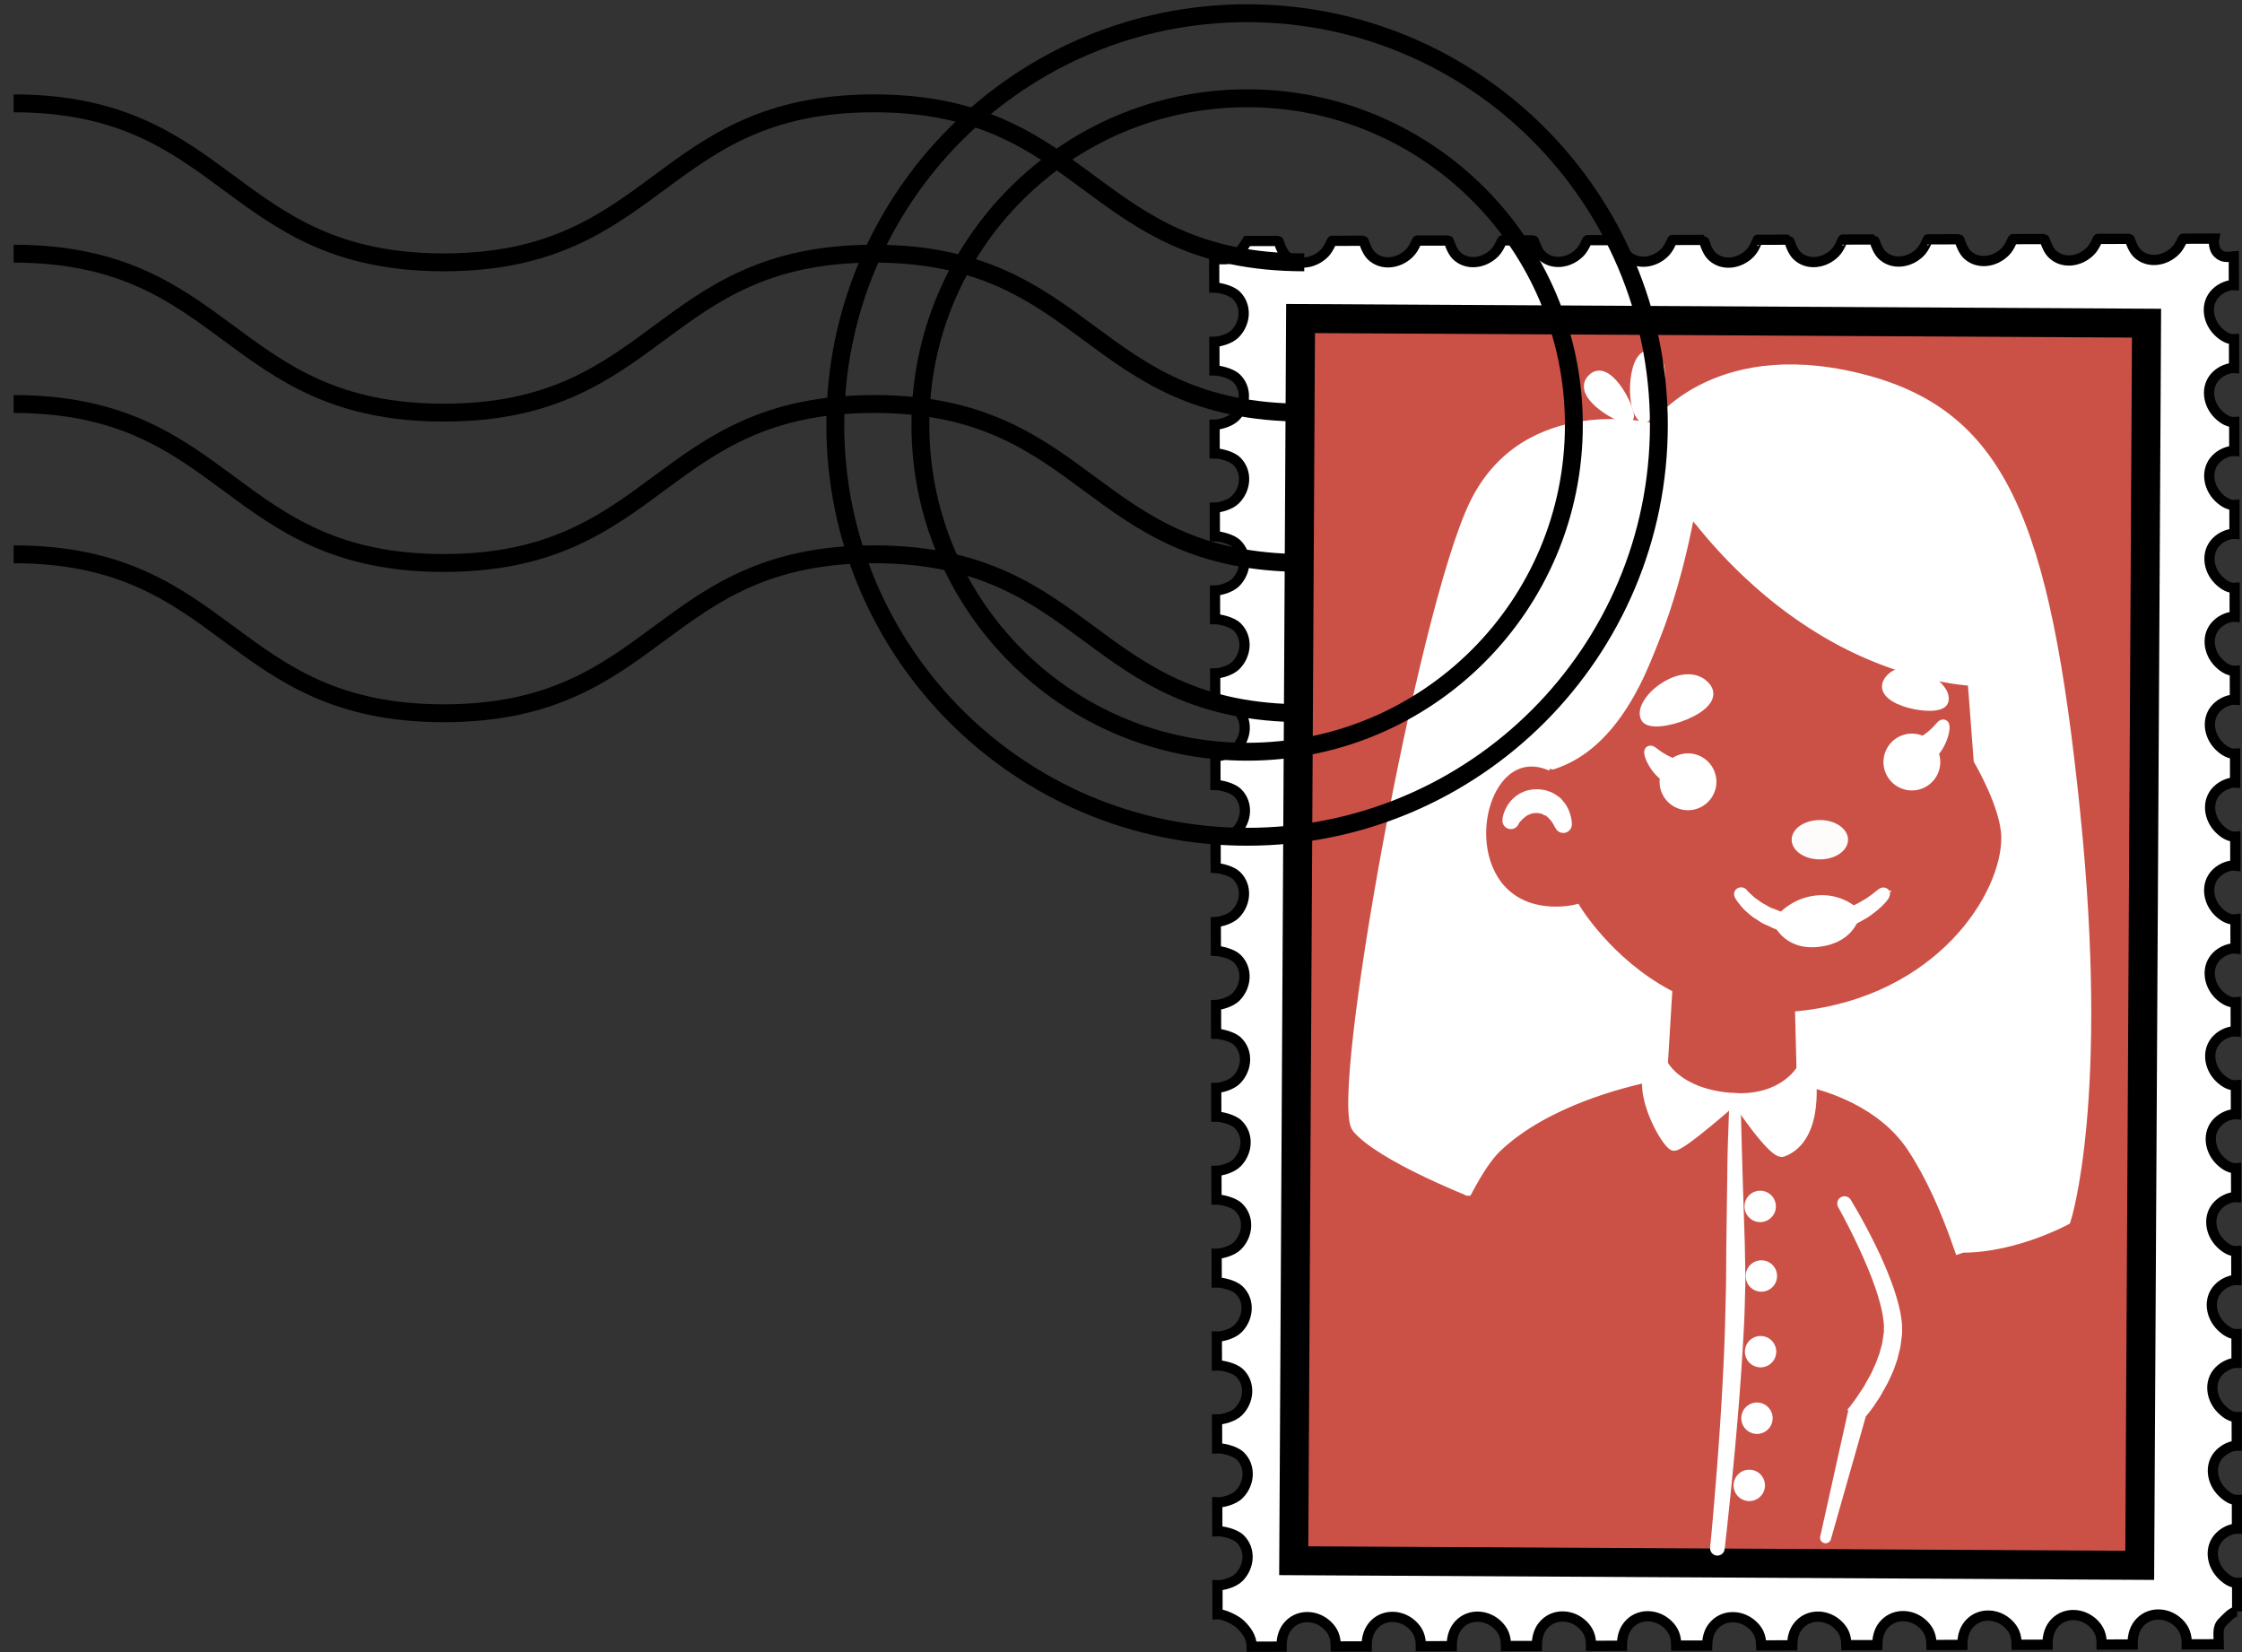 <svg
        xmlns="http://www.w3.org/2000/svg"
        width="292.399"
        height="215.456"
        version="1.1"
        viewBox="0 0 77.364 57.006"
      >
        <rect x="0" y="0" width="77.364" height="57.006" fill="#333333" stroke="none"/>
        <g strokeOpacity="1" transform="translate(0 -239.994)">
          <g transform="matrix(1 0 0 1 -2385.517 -103.231)">
            <g
              stroke="#000"
              transform="matrix(.343 -.083 -.083 -.343 2462.715 398.83)"
            >
              <path
                fill="#fff"
                fillOpacity="1"
                fillRule="nonzero"
                stroke="#000"
                strokeOpacity="1"
                d="M0 0l.653 2.726c-.455.101-.867.461-1.256 1.09-.772 1.246-.594 2.93.651 3.702.636.394 1.387.479 1.838.363l.653 2.728c-.453.108-.841.464-1.224 1.083-.772 1.246-.594 2.93.651 3.702.627.388 1.355.481 1.808.373l.653 2.726c-.456.101-.867.461-1.256 1.09-.772 1.246-.594 2.93.651 3.702.636.394 1.387.479 1.838.363l.654 2.732c-.457.092-.891.455-1.286 1.094-.772 1.245-.594 2.93.651 3.701.646.4 1.418.478 1.867.353l.656 2.739c-.459.083-.917.449-1.319 1.098-.771 1.245-.594 2.93.652 3.701.655.406 1.451.476 1.898.343l.657 2.744c-.461.076-.942.444-1.35 1.102-.771 1.246-.594 2.931.652 3.702.665.412 1.482.475 1.927.333l.658 2.75c-.463.066-.967.438-1.381 1.106-.771 1.246-.594 2.931.652 3.702.674.418 1.514.474 1.957.323l.66 2.755c-.465.058-.992.434-1.412 1.111-.771 1.246-.594 2.93.652 3.702.684.424 1.546.472 1.987.312l.661 2.762c-.468.048-1.018.428-1.444 1.115-.772 1.246-.594 2.93.652 3.702.693.43 1.578.472 2.017.302l.659 2.754c-.46.08-.936.451-1.34 1.109-.766 1.249-.582 2.932.667 3.698.658.404 1.457.47 1.903.333l.657 2.744c-.46.079-.936.45-1.34 1.109-.766 1.248-.582 2.932.667 3.698.658.404 1.457.47 1.903.332l.657 2.744c-.46.08-.936.451-1.34 1.109-.766 1.249-.582 2.932.667 3.698.658.404 1.457.47 1.903.333l.657 2.744c-.46.079-.936.45-1.34 1.109-.766 1.248-.582 2.931.667 3.698.658.404 1.457.47 1.903.332l.657 2.744c-.46.08-.936.451-1.34 1.109-.766 1.249-.582 2.932.667 3.698.658.405 1.457.47 1.903.333l.657 2.744c-.46.079-.936.45-1.34 1.109-.766 1.248-.582 2.932.667 3.698.658.404 1.457.47 1.903.332l.657 2.744c-.46.08-.936.451-1.34 1.109-.766 1.249-.582 2.932.667 3.698.658.404 1.457.47 1.903.333l.657 2.744c-.46.079-1.042.007-1.446.665-.383.624-.012 1.463-.012 1.463l-2.956.707c-.054.013-.453-.622-.996-.959-1.246-.771-2.934-.609-3.706.637-.34.55-.358 1.533-.412 1.546l-2.976.713c-.048.011-.454-.647-1.007-.99-1.245-.771-2.934-.609-3.705.637-.347.56-.36 1.566-.408 1.578l-2.971.711c-.041.01-.453-.67-1.016-1.019-1.246-.771-2.934-.609-3.706.637-.352.569-.361 1.599-.403 1.609l-2.965.709c-.035.009-.454-.694-1.027-1.049-1.245-.771-2.934-.609-3.705.637-.359.579-.364 1.632-.4 1.641l-2.958.708c-.029.007-.455-.718-1.037-1.078-1.246-.772-2.934-.609-3.706.636-.364.589-.366 1.665-.395 1.672l-2.953.706c-.021.005-.455-.742-1.047-1.108-1.245-.772-2.934-.609-3.705.636-.371.599-.37 1.698-.391 1.704l-2.96.708c-.045.011-.458-.664-1.021-1.01-1.248-.766-2.935-.597-3.701.652-.346.563-.356 1.573-.401 1.584l-2.97.711c-.045.011-.458-.664-1.021-1.009-1.249-.767-2.935-.598-3.702.651-.345.563-.355 1.573-.4 1.584l-2.97.711c-.045.011-.458-.664-1.021-1.009-1.249-.767-2.935-.598-3.702.651-.345.563-.355 1.574-.4 1.584l-2.97.711c-.045.011-.458-.664-1.021-1.009-1.249-.767-2.936-.597-3.702.651-.345.563-.355 1.574-.4 1.584l-2.971.711c-.044.011-.458-.664-1.02-1.009-1.249-.766-2.936-.597-3.702.652-.346.562-.356 1.573-.4 1.584l-2.952.706s-.744-.749-1.368-1.132c-.625-.383-1.728.083-2.181.192l-.652-2.723c.453-.109 1.542-.636 1.925-1.26.767-1.249.235-2.849-1.014-3.615-.624-.383-1.693-.394-2.146-.286l-.652-2.723c.453-.108 1.542-.635 1.925-1.26.767-1.248.235-2.848-1.014-3.615-.624-.383-1.693-.393-2.146-.285l-.652-2.723c.453-.109 1.542-.636 1.925-1.26.767-1.249.235-2.849-1.014-3.615-.624-.384-1.693-.394-2.146-.286l-.652-2.723c.453-.108 1.542-.635 1.926-1.26.766-1.249.234-2.848-1.015-3.615-.624-.383-1.693-.394-2.146-.285l-.652-2.723c.453-.109 1.542-.636 1.926-1.26.766-1.249.234-2.849-1.015-3.615-.624-.384-1.693-.394-2.146-.286l-.652-2.723c.453-.108 1.542-.635 1.926-1.26.766-1.248.234-2.848-1.015-3.615-.624-.383-1.693-.394-2.146-.285l-.652-2.724c.453-.108 1.542-.635 1.926-1.259.766-1.249.234-2.849-1.015-3.615-.624-.384-1.693-.394-2.146-.286l-.654-2.734c.447-.134 1.452-.628 1.815-1.214.771-1.246.246-2.847-1-3.619-.592-.366-1.586-.389-2.046-.306l-.656-2.741c.449-.128 1.477-.63 1.846-1.225.771-1.246.246-2.847-1-3.618-.602-.373-1.62-.393-2.077-.303l-.655-2.735c.45-.12 1.5-.63 1.875-1.235.772-1.245.246-2.847-.999-3.618-.612-.379-1.653-.395-2.109-.299l-.653-2.729c.452-.112 1.524-.63 1.905-1.245.772-1.245.246-2.847-.999-3.618-.622-.385-1.687-.399-2.141-.294l-.652-2.725c.454-.104 1.549-.629 1.935-1.253.772-1.246.246-2.847-.999-3.619-.631-.391-1.718-.397-2.17-.285l-.653-2.729c.456-.097 1.574-.624 1.966-1.258.772-1.246.247-2.847-.999-3.619-.641-.397-1.75-.395-2.2-.275l-.655-2.735c.458-.088 1.599-.618 1.998-1.262.771-1.246.246-2.847-1-3.619-.65-.402-1.781-.393-2.23-.264l-.656-2.741c.46-.08 1.625-.613 2.03-1.267.771-1.246.246-2.847-1-3.618-.66-.409-1.814-.393-2.26-.255l-.656-2.741c.458-.088 1.599-.618 1.998-1.262.771-1.246.246-2.847-1-3.619-.65-.402-1.781-.393-2.23-.264l-.656-2.741c.46-.08 1.562-.879 1.966-1.533.388-.626.759-1.44.542-2.347l2.829-.677c.212.908.628 1.54 1.258 1.926 1.249.767 2.851.243 3.617-1.006.386-.629.503-1.249.282-2.154l2.936-.703c.213.907.629 1.54 1.258 1.926 1.249.766 2.851.243 3.617-1.006.387-.63.503-1.249.282-2.154l2.936-.703c.213.907.629 1.54 1.258 1.926 1.249.766 2.851.243 3.617-1.006.387-.63.503-1.249.282-2.154l2.936-.703c.213.907.629 1.539 1.259 1.926 1.248.766 2.85.242 3.617-1.006.386-.63.502-1.249.281-2.154l2.937-.703c.212.907.628 1.539 1.258 1.926 1.248.766 2.85.242 3.617-1.006.386-.63.503-1.249.282-2.155l2.943-.704c.239.901.625 1.449 1.216 1.815 1.246.771 2.849.254 3.621-.992.37-.597.501-1.143.306-2.054l2.948-.706c.231.903.625 1.474 1.226 1.846 1.245.771 2.849.254 3.62-.992.376-.607.505-1.176.303-2.086l2.941-.704c.225.904.626 1.497 1.236 1.874 1.246.772 2.849.255 3.621-.991.382-.617.507-1.209.298-2.117l2.936-.703c.216.907.626 1.521 1.246 1.905 1.245.772 2.849.255 3.62-.991.388-.626.509-1.242.292-2.148l2.936-.703c.209.908.623 1.545 1.252 1.935 1.246.772 2.849.255 3.621-.991.394-.636.506-1.273.281-2.178l2.942-.704c.201.91.618 1.571 1.257 1.967 1.245.772 2.849.255 3.62-.991.4-.646.505-1.306.272-2.208l3.048-.73c.217.906.212 1.619.832 2.003C-1.038-.3-.453.108 0 0"
              ></path>
            </g>
            <path
              fill="#cb5147"
              fillOpacity="1"
              fillRule="nonzero"
              stroke="#000"
              strokeWidth="0.353"
              d="M2459.352 397.237l-29.192-.16.235-42.861 29.192.16z"
            ></path>
            <g
              fill="#fff"
              fillOpacity="1"
              stroke="#fff"
              transform="matrix(-.329 0 0 -.329 2453.563 366.549)"
            >
              <path
                fill="#fff"
                fillOpacity="1"
                fillRule="nonzero"
                stroke="#fff"
                strokeOpacity="1"
                d="M0 0l.039-.328-.646-8.53s-2.861-4.821-2.899-8.058c-.068-6.231 7.1-17.408 22.084-18.799l-.019-.194-.164-6.444s-.376-.047-1.004-.183c-2.3-.512-7.962-2.203-11.073-6.898-1.892-2.859-3.536-6.472-4.975-10.665l-.337.116c-5.555 0-10.868 2.898-10.868 2.898s-4.107 12.559-.967 42.99c3.14 30.432 7.729 41.783 22.944 45.406 15.215 3.622 21.254-5.314 21.254-5.314s13.36 3.304 18.838-7.97c5.478-11.274 14.732-62.553 12.317-65.451-2.415-2.898-11.515-6.521-11.515-6.521l-.096-.058h-.011c-1.121 2.106-2.173 3.69-3.11 4.569-5.081 4.802-13.265 6.831-16.375 7.449-.792.164-1.256.232-1.256.232l-.482 7.98-.088.173c6.501 3.314 9.99 9.12 9.99 9.12s4.453-1.14 7.486 1.69c5.034 4.696 1.787 16.211-4.849 13.312l-.059.136c-12.375 3.71-14.075 29.446-14.075 29.446S19.515 2.174 0 0"
              ></path>
            </g>
            <g
              fill="#cb5147"
              fillOpacity="1"
              stroke="#fff"
              transform="matrix(-.329 0 0 -.329 2439.038 369.662)"
            >
              <path
                fill="#cb5147"
                fillOpacity="1"
                fillRule="nonzero"
                stroke="#fff"
                strokeOpacity="1"
                d="M0 0l-.059.136c-12.375 3.709-14.075 29.446-14.075 29.446S-24.703 11.651-44.218 9.478l.039-.329-.646-8.53s-2.861-4.821-2.899-8.057c-.067-6.165 6.961-17.154 21.62-18.736l-.145-5.699s1.77-3.173 6.865-2.97c.214.01.418.021.641.041 5.595.509 6.988 3.56 6.988 3.56l-.445 7.354c6.221 3.344 9.563 8.886 9.563 8.886s4.453-1.141 7.487 1.69C9.883-8.617 6.637 2.899 0 0"
              ></path>
            </g>
            <g
              fill="#fff"
              fillOpacity="1"
              stroke="#fff"
              transform="matrix(-.329 0 0 -.329 2454.407 366.44)"
            >
              <path
                fill="#fff"
                fillOpacity="1"
                fillRule="nonzero"
                stroke="#fff"
                strokeOpacity="1"
                d="M0 0c.837.047 1.657.118 2.454.218.785.13 1.658.217 2.432.399.795.148 1.587.341 2.377.556a34.92 34.92 0 012.339.726 37.906 37.906 0 018.71 4.416c2.711 1.821 5.197 3.972 7.458 6.328a49.368 49.368 0 013.209 3.695c.502.642.992 1.294 1.471 1.949.471.653.94 1.344 1.357 1.983l.036.056a.975.975 0 001.789-.459v-.001c.106-1.354.276-2.753.472-4.127.2-1.378.433-2.753.705-4.12.542-2.735 1.228-5.445 2.13-8.082.907-2.632 2.023-5.207 3.54-7.545 1.515-2.314 3.498-4.435 6.094-5.568.012-.005.017-.019.012-.03-.005-.012-.018-.018-.029-.013-2.671.985-4.83 3.035-6.509 5.311-1.685 2.299-2.974 4.863-4.049 7.492-1.072 2.635-1.928 5.352-2.639 8.104a82.827 82.827 0 00-.955 4.157 67.998 67.998 0 00-.729 4.228v.002l1.825-.403c-.449-.781-.925-1.462-1.427-2.157a34.75 34.75 0 00-1.561-2.013 51.39 51.39 0 00-3.431-3.748c-2.407-2.381-5.041-4.541-7.903-6.357A39.387 39.387 0 0010.02.652a36.517 36.517 0 00-2.445-.69c-.82-.2-1.649-.379-2.495-.514-.852-.172-1.642-.225-2.501-.343a38.034 38.034 0 00-2.52-.158H.046A.527.527 0 000 0"
              ></path>
            </g>
            <g
              fill="#fff"
              fillOpacity="1"
              stroke="#fff"
              transform="matrix(-.329 0 0 -.329 2437.776 371.559)"
            >
              <path
                fill="#fff"
                fillOpacity="1"
                fillRule="nonzero"
                stroke="#fff"
                strokeOpacity="1"
                d="M0 0c-.002.011-.06.072-.18.222a3.907 3.907 0 01-.526.529c-.46.397-1.088.667-1.825.588l-.14-.015-.07-.007-.035-.003-.018-.002h-.002l.095.025-.006-.002-.011-.003-.339-.107c-.092-.039-.267-.058-.294-.102a.924.924 0 00-.154-.1C-3.612.997-3.746.831-3.868.75c-.117-.108-.213-.241-.319-.347a5.21 5.21 0 01-.419-.636c-.089-.17-.138-.25-.138-.25l-.037-.063a.4.4 0 00-.74.206s0 .153.031.384c.041.231.107.565.271.951.103.183.192.399.346.597.183.191.284.416.581.599.269.195.578.387.768.431l.336.117.009.004.11.028.026.005.054.008.107.015.216.03c.29.026.593.023.889-.033.295-.038.584-.142.838-.271.259-.119.485-.284.67-.455.194-.165.346-.347.466-.522C.68.845.741.275.74.275L.759.106A.383.383 0 000 0"
              ></path>
            </g>
            <g
              fill="#fff"
              fillOpacity="1"
              stroke="#fff"
              transform="matrix(-.329 0 0 -.329 2444.557 370.392)"
            >
              <path
                fill="#fff"
                fillOpacity="1"
                fillRule="nonzero"
                stroke="#fff"
                strokeOpacity="1"
                d="M0 0a2.479 2.479 0 104.82 1.163A2.479 2.479 0 000 0"
              ></path>
            </g>
            <g
              fill="#fff"
              fillOpacity="1"
              stroke="#fff"
              transform="matrix(-.329 0 0 -.329 2443.697 369.626)"
            >
              <path
                fill="#fff"
                fillOpacity="1"
                fillRule="nonzero"
                stroke="#fff"
                strokeOpacity="1"
                d="M0 0s1.025.05 1.828.408c1.435.641 1.735 1.325 2.021 1.096C4.135 1.28 3.046-1.437.725-1.9.725-1.9-.167-.534 0 0"
              ></path>
            </g>
            <g
              fill="#fff"
              fillOpacity="1"
              stroke="#fff"
              transform="matrix(-.329 0 0 -.329 2450.752 369.867)"
            >
              <path
                fill="#fff"
                fillOpacity="1"
                fillRule="nonzero"
                stroke="#fff"
                strokeOpacity="1"
                d="M0 0a2.479 2.479 0 11-4.508 2.063A2.479 2.479 0 010 0"
              ></path>
            </g>
            <g
              fill="#fff"
              fillOpacity="1"
              stroke="#fff"
              transform="matrix(-.329 0 0 -.329 2451.45 368.95)"
            >
              <path
                fill="#fff"
                fillOpacity="1"
                fillRule="nonzero"
                stroke="#fff"
                strokeOpacity="1"
                d="M0 0s-.995.245-1.716.75C-3 1.653-3.168 2.382-3.491 2.211c-.322-.166.227-3.04 2.419-3.938C-1.072-1.727.062-.556 0 0"
              ></path>
            </g>
            <g
              fill="#fff"
              fillOpacity="1"
              stroke="#fff"
              transform="matrix(-.329 0 0 -.329 2444.361 366.903)"
            >
              <path
                fill="#fff"
                fillOpacity="1"
                fillRule="nonzero"
                stroke="#fff"
                strokeOpacity="1"
                d="M0 0c2.21 2.399 7.125-1.511 6.284-3.296C5.604-4.737-2.05-2.224 0 0"
              ></path>
            </g>
            <g
              fill="#fff"
              fillOpacity="1"
              stroke="#fff"
              transform="matrix(-.329 0 0 -.329 2450.694 366.71)"
            >
              <path
                fill="#fff"
                fillOpacity="1"
                fillRule="nonzero"
                stroke="#fff"
                strokeOpacity="1"
                d="M0 0c-1.634 2.298-6.276-.523-5.748-2.145C-5.32-3.456 1.518-2.132 0 0"
              ></path>
            </g>
            <g
              fill="#fff"
              fillOpacity="1"
              stroke="#fff"
              transform="matrix(-.329 0 0 -.329 2441.713 357.647)"
            >
              <path
                fill="#fff"
                fillOpacity="1"
                fillRule="nonzero"
                stroke="#fff"
                strokeOpacity="1"
                d="M0 0c-.519.381 2.025 5.621 3.698 4.237C5.785 2.516.521-.382 0 0"
              ></path>
            </g>
            <g
              fill="#fff"
              fillOpacity="1"
              stroke="#fff"
              transform="matrix(-.329 0 0 -.329 2442.218 357.647)"
            >
              <path
                fill="#fff"
                fillOpacity="1"
                fillRule="nonzero"
                stroke="#fff"
                strokeOpacity="1"
                d="M0 0c-.635-.439-2.983 5.455-.981 6.473C1.019 7.49 1.521 1.049 0 0"
              ></path>
            </g>
            <g
              fill="#fff"
              fillOpacity="1"
              stroke="#fff"
              transform="matrix(-.329 0 0 -.329 2445.405 381.135)"
            >
              <path
                fill="#fff"
                fillOpacity="1"
                fillRule="nonzero"
                stroke="#fff"
                strokeOpacity="1"
                d="M0 0s-3.937-5.981-4.953-5.595c-4.007 1.506-2.93 8.26-2.93 8.26l-.041.193c.662.142 1.059.193 1.059.193S-5.096-.123 0 .081z"
              ></path>
            </g>
            <g
              fill="#fff"
              fillOpacity="1"
              stroke="#fff"
              transform="matrix(-.329 0 0 -.329 2445.195 381.095)"
            >
              <path
                fill="#fff"
                fillOpacity="1"
                fillRule="nonzero"
                stroke="#fff"
                strokeOpacity="1"
                d="M0 0c5.595.508 6.988 3.56 6.988 3.56s.49-.072 1.323-.245l-.051-.264C9.786.641 6.612-4.954 5.839-5.086 5.086-5.208-.641-.122-.641-.122v.081c.214.01.418.02.641.041"
              ></path>
            </g>
            <g
              fill="#280b0b"
              stroke="#fff"
              transform="matrix(-.329 0 0 -.329 2449.09 384.797)"
            >
              <path
                fill="#280b0b"
                fillOpacity="1"
                fillRule="nonzero"
                stroke="#fff"
                strokeOpacity="1"
                d="M0 0a67.34 67.34 0 01-2.646-5.312c-.395-.905-.783-1.813-1.11-2.74a22.98 22.98 0 01-.844-2.804 10.795 10.795 0 01-.229-1.417 3.502 3.502 0 01-.03-.698l.002-.345c-.013-.058.028-.228.039-.336.08-.487.124-1.004.271-1.434l.184-.673.252-.673c.155-.453.369-.886.568-1.325.189-.4.471-.859.701-1.285.232-.453.521-.809.777-1.219.26-.394.555-.802.842-1.163v-.001l.028-.035a.402.402 0 00.074-.16l2.953-13.279a.08.08 0 00-.06-.094.078.078 0 00-.092.055l-3.721 13.085.102-.194-.001.001a16.7 16.7 0 00-.95 1.221c-.272.431-.603.861-.825 1.296-.242.448-.486.837-.726 1.333-.21.468-.447.925-.601 1.418l-.253.731-.19.771c-.153.523-.177 1.004-.247 1.5-.012.138-.04.212-.038.404l.004.401c-.002.269.007.534.053.789.054.522.163 1.023.282 1.52.251.99.572 1.95.941 2.885.357.942.772 1.855 1.193 2.763A61.627 61.627 0 00-.455.267a.262.262 0 00.361.09A.267.267 0 000 0"
              ></path>
            </g>
            <g
              fill="#fff"
              fillOpacity="1"
              stroke="#fff"
              transform="matrix(-.329 0 0 -.329 2445.354 381.302)"
            >
              <path
                fill="#fff"
                fillOpacity="1"
                fillRule="nonzero"
                stroke="#fff"
                strokeOpacity="1"
                d="M0 0l.073-2.008C.119-3.286.191-5.11.209-7.304l.103-7.497.031-4.211.104-4.335c.184-5.826.584-11.653.934-16.018.349-4.364.631-7.27.631-7.27a.264.264 0 00-.524-.056s-.339 2.904-.774 7.267c-.436 4.363-.95 10.189-1.249 16.037-.081 1.463-.096 2.935-.147 4.379-.009 1.446.037 2.844.056 4.233l.24 7.472.199 7.302c0 .052.043.093.096.091A.093.093 0 000 0"
              ></path>
            </g>
            <g
              fill="#fff"
              fillOpacity="1"
              stroke="#fff"
              transform="matrix(-.329 0 0 -.329 2445.92 387.275)"
            >
              <path
                fill="#fff"
                fillOpacity="1"
                fillRule="nonzero"
                stroke="#fff"
                strokeOpacity="1"
                d="M0 0a1.145 1.145 0 11-2.286-.002A1.145 1.145 0 010 0"
              ></path>
            </g>
            <g
              fill="#fff"
              fillOpacity="1"
              stroke="#fff"
              transform="matrix(-.329 0 0 -.329 2445.879 384.852)"
            >
              <path
                fill="#fff"
                fillOpacity="1"
                fillRule="nonzero"
                stroke="#fff"
                strokeOpacity="1"
                d="M0 0a1.145 1.145 0 11-2.29 0A1.145 1.145 0 010 0"
              ></path>
            </g>
            <g
              fill="#fff"
              fillOpacity="1"
              stroke="#fff"
              transform="matrix(-.329 0 0 -.329 2445.903 389.774)"
            >
              <path
                fill="#fff"
                fillOpacity="1"
                fillRule="nonzero"
                stroke="#fff"
                strokeOpacity="1"
                d="M0 0a1.144 1.144 0 11-2.222-.548A1.144 1.144 0 010 0"
              ></path>
            </g>
            <g
              fill="#fff"
              fillOpacity="1"
              stroke="#fff"
              transform="matrix(-.329 0 0 -.329 2445.768 392.162)"
            >
              <path
                fill="#fff"
                fillOpacity="1"
                fillRule="nonzero"
                stroke="#fff"
                strokeOpacity="1"
                d="M0 0a1.144 1.144 0 11-2.285-.077A1.144 1.144 0 010 0"
              ></path>
            </g>
            <g
              fill="#fff"
              fillOpacity="1"
              stroke="#fff"
              transform="matrix(-.329 0 0 -.329 2445.503 394.5)"
            >
              <path
                fill="#fff"
                fillOpacity="1"
                fillRule="nonzero"
                stroke="#fff"
                strokeOpacity="1"
                d="M0 0a1.145 1.145 0 11-2.286 0A1.145 1.145 0 010 0"
              ></path>
            </g>
            <g
              fill="#fff"
              fillOpacity="1"
              stroke="#fff"
              transform="matrix(.931 0 0 .931 2395.568 86.056)"
            >
              <g transform="matrix(-.353 0 0 -.353 55.13 310.36)">
                <path
                  fill="#fff"
                  fillOpacity="1"
                  fillRule="nonzero"
                  stroke="#fff"
                  strokeOpacity="1"
                  d="M0 0s-3.1-.603-4.669-.321C-6.239-.04-8.05.845-8.05.845s1.529 1.611 4.106 1.329C-1.368 1.892 0 0 0 0"
                ></path>
              </g>
              <g transform="matrix(-.353 0 0 -.353 57.97 310.063)">
                <path
                  fill="#fff"
                  fillOpacity="1"
                  fillRule="nonzero"
                  stroke="#fff"
                  strokeOpacity="1"
                  d="M0 0s.281-2.616 3.823-3.059C7.365-3.502 8.251-.684 8.251-.684s-2.255-.765-4.428-.483C2.234-.96 0 0 0 0"
                ></path>
              </g>
              <g transform="matrix(-.353 0 0 -.353 58.868 309.374)">
                <path
                  fill="#fff"
                  fillOpacity="1"
                  fillRule="nonzero"
                  stroke="#fff"
                  strokeOpacity="1"
                  d="M.138-.124l.388-.309.645-.45.88-.514c.34-.156.698-.343 1.09-.506l1.265-.428 1.395-.299 1.47-.098c.416-.028 1 .055 1.485.076l.378.027.336.083.661.16c.44.072.844.291 1.241.424.408.125.726.379 1.059.54.326.175.581.401.836.564.243.178.426.365.594.503.313.303.462.478.462.478l.012.014c.095.11.262.123.372.028.1-.085.12-.229-.22-.67-.341-.44-.523-.665-.766-.884-.254-.203-.511-.482-.858-.692-.348-.2-.689-.497-1.124-.664-.432-.173-.845-.448-1.366-.543l-.768-.197-.392-.098-.377-.034c-.528-.033-.97-.122-1.582-.111l-1.6.134-1.513.358c-.479.154-.926.353-1.352.525-.413.204-.787.43-1.139.621C.972-1.657.465-1.219.122-.904c-.346.34-.504.541-.505.541-.092.113-.292.427-.179.519a.269.269 0 00.343-.01s.267-.189.357-.27z"
                ></path>
              </g>
            </g>
            <ellipse
              cx="2448.314"
              cy="372.199"
              fill="#fff"
              fillOpacity="1"
              stroke="none"
              strokeDasharray="none"
              strokeDashoffset="0"
              strokeLinecap="round"
              strokeLinejoin="round"
              strokeMiterlimit="4"
              strokeWidth="2.806"
              opacity="0.98"
              paintOrder="markers fill stroke"
              rx="0.973"
              ry="0.679"
            ></ellipse>
          </g>
          <g
            stroke="#000"
            strokeDasharray="none"
            strokeLinecap="round"
            strokeMiterlimit="4"
            strokeWidth="1.5"
            transform="matrix(.617 0 0 -.617 .47 243.56)"
          >
            <path
              fill="none"
              stroke="#000"
              strokeDasharray="none"
              strokeLinecap="round"
              strokeLinejoin="miter"
              strokeMiterlimit="4"
              strokeOpacity="1"
              strokeWidth="1.5"
              d="M0 0c12.028 0 12.028-8.891 24.058-8.891S36.088 0 48.119 0C60.148 0 60.148-8.891 72.18-8.891"
            ></path>
          </g>
          <g
            stroke="#000"
            strokeDasharray="none"
            strokeLinecap="round"
            strokeMiterlimit="4"
            strokeWidth="1.5"
            transform="matrix(.617 0 0 -.617 .47 248.747)"
          >
            <path
              fill="none"
              stroke="#000"
              strokeDasharray="none"
              strokeLinecap="round"
              strokeLinejoin="miter"
              strokeMiterlimit="4"
              strokeOpacity="1"
              strokeWidth="1.5"
              d="M0 0c12.028 0 12.028-8.89 24.058-8.89S36.088 0 48.119 0C60.148 0 60.148-8.89 72.18-8.89"
            ></path>
          </g>
          <g
            stroke="#000"
            strokeDasharray="none"
            strokeLinecap="round"
            strokeMiterlimit="4"
            strokeWidth="1.5"
            transform="matrix(.617 0 0 -.617 .47 253.934)"
          >
            <path
              fill="none"
              stroke="#000"
              strokeDasharray="none"
              strokeLinecap="round"
              strokeLinejoin="miter"
              strokeMiterlimit="4"
              strokeOpacity="1"
              strokeWidth="1.5"
              d="M0 0c12.028 0 12.028-8.89 24.058-8.89S36.088 0 48.119 0C60.148 0 60.148-8.89 72.18-8.89"
            ></path>
          </g>
          <g
            stroke="#000"
            strokeDasharray="none"
            strokeLinecap="round"
            strokeMiterlimit="4"
            strokeWidth="1.5"
            transform="matrix(.617 0 0 -.617 .47 259.12)"
          >
            <path
              fill="none"
              stroke="#000"
              strokeDasharray="none"
              strokeLinecap="round"
              strokeLinejoin="miter"
              strokeMiterlimit="4"
              strokeOpacity="1"
              strokeWidth="1.5"
              d="M0 0c12.028 0 12.028-8.889 24.058-8.889S36.088 0 48.119 0C60.148 0 60.148-8.889 72.18-8.889"
            ></path>
          </g>
          <g
            stroke="#000"
            strokeDasharray="none"
            strokeLinecap="round"
            strokeMiterlimit="4"
            strokeWidth="1.5"
            transform="matrix(.617 0 0 -.617 57.242 254.658)"
          >
            <path
              fill="none"
              stroke="#000"
              strokeDasharray="none"
              strokeLinecap="round"
              strokeLinejoin="miter"
              strokeMiterlimit="4"
              strokeOpacity="1"
              strokeWidth="1.5"
              d="M0 0c0-12.719-10.312-23.028-23.03-23.028-12.718 0-23.029 10.309-23.029 23.028 0 12.717 10.311 23.028 23.029 23.028S0 12.717 0 0z"
            ></path>
          </g>
          <g
            stroke="#000"
            strokeDasharray="none"
            strokeLinecap="round"
            strokeMiterlimit="4"
            strokeWidth="1.5"
            transform="matrix(.617 0 0 -.617 54.309 254.658)"
          >
            <path
              fill="none"
              stroke="#000"
              strokeDasharray="none"
              strokeLinecap="round"
              strokeLinejoin="miter"
              strokeMiterlimit="4"
              strokeOpacity="1"
              strokeWidth="1.5"
              d="M0 0c0-10.093-8.18-18.273-18.273-18.273-10.092 0-18.273 8.18-18.273 18.273s8.181 18.271 18.273 18.271C-8.18 18.271 0 10.093 0 0z"
            ></path>
          </g>
        </g>
      </svg>